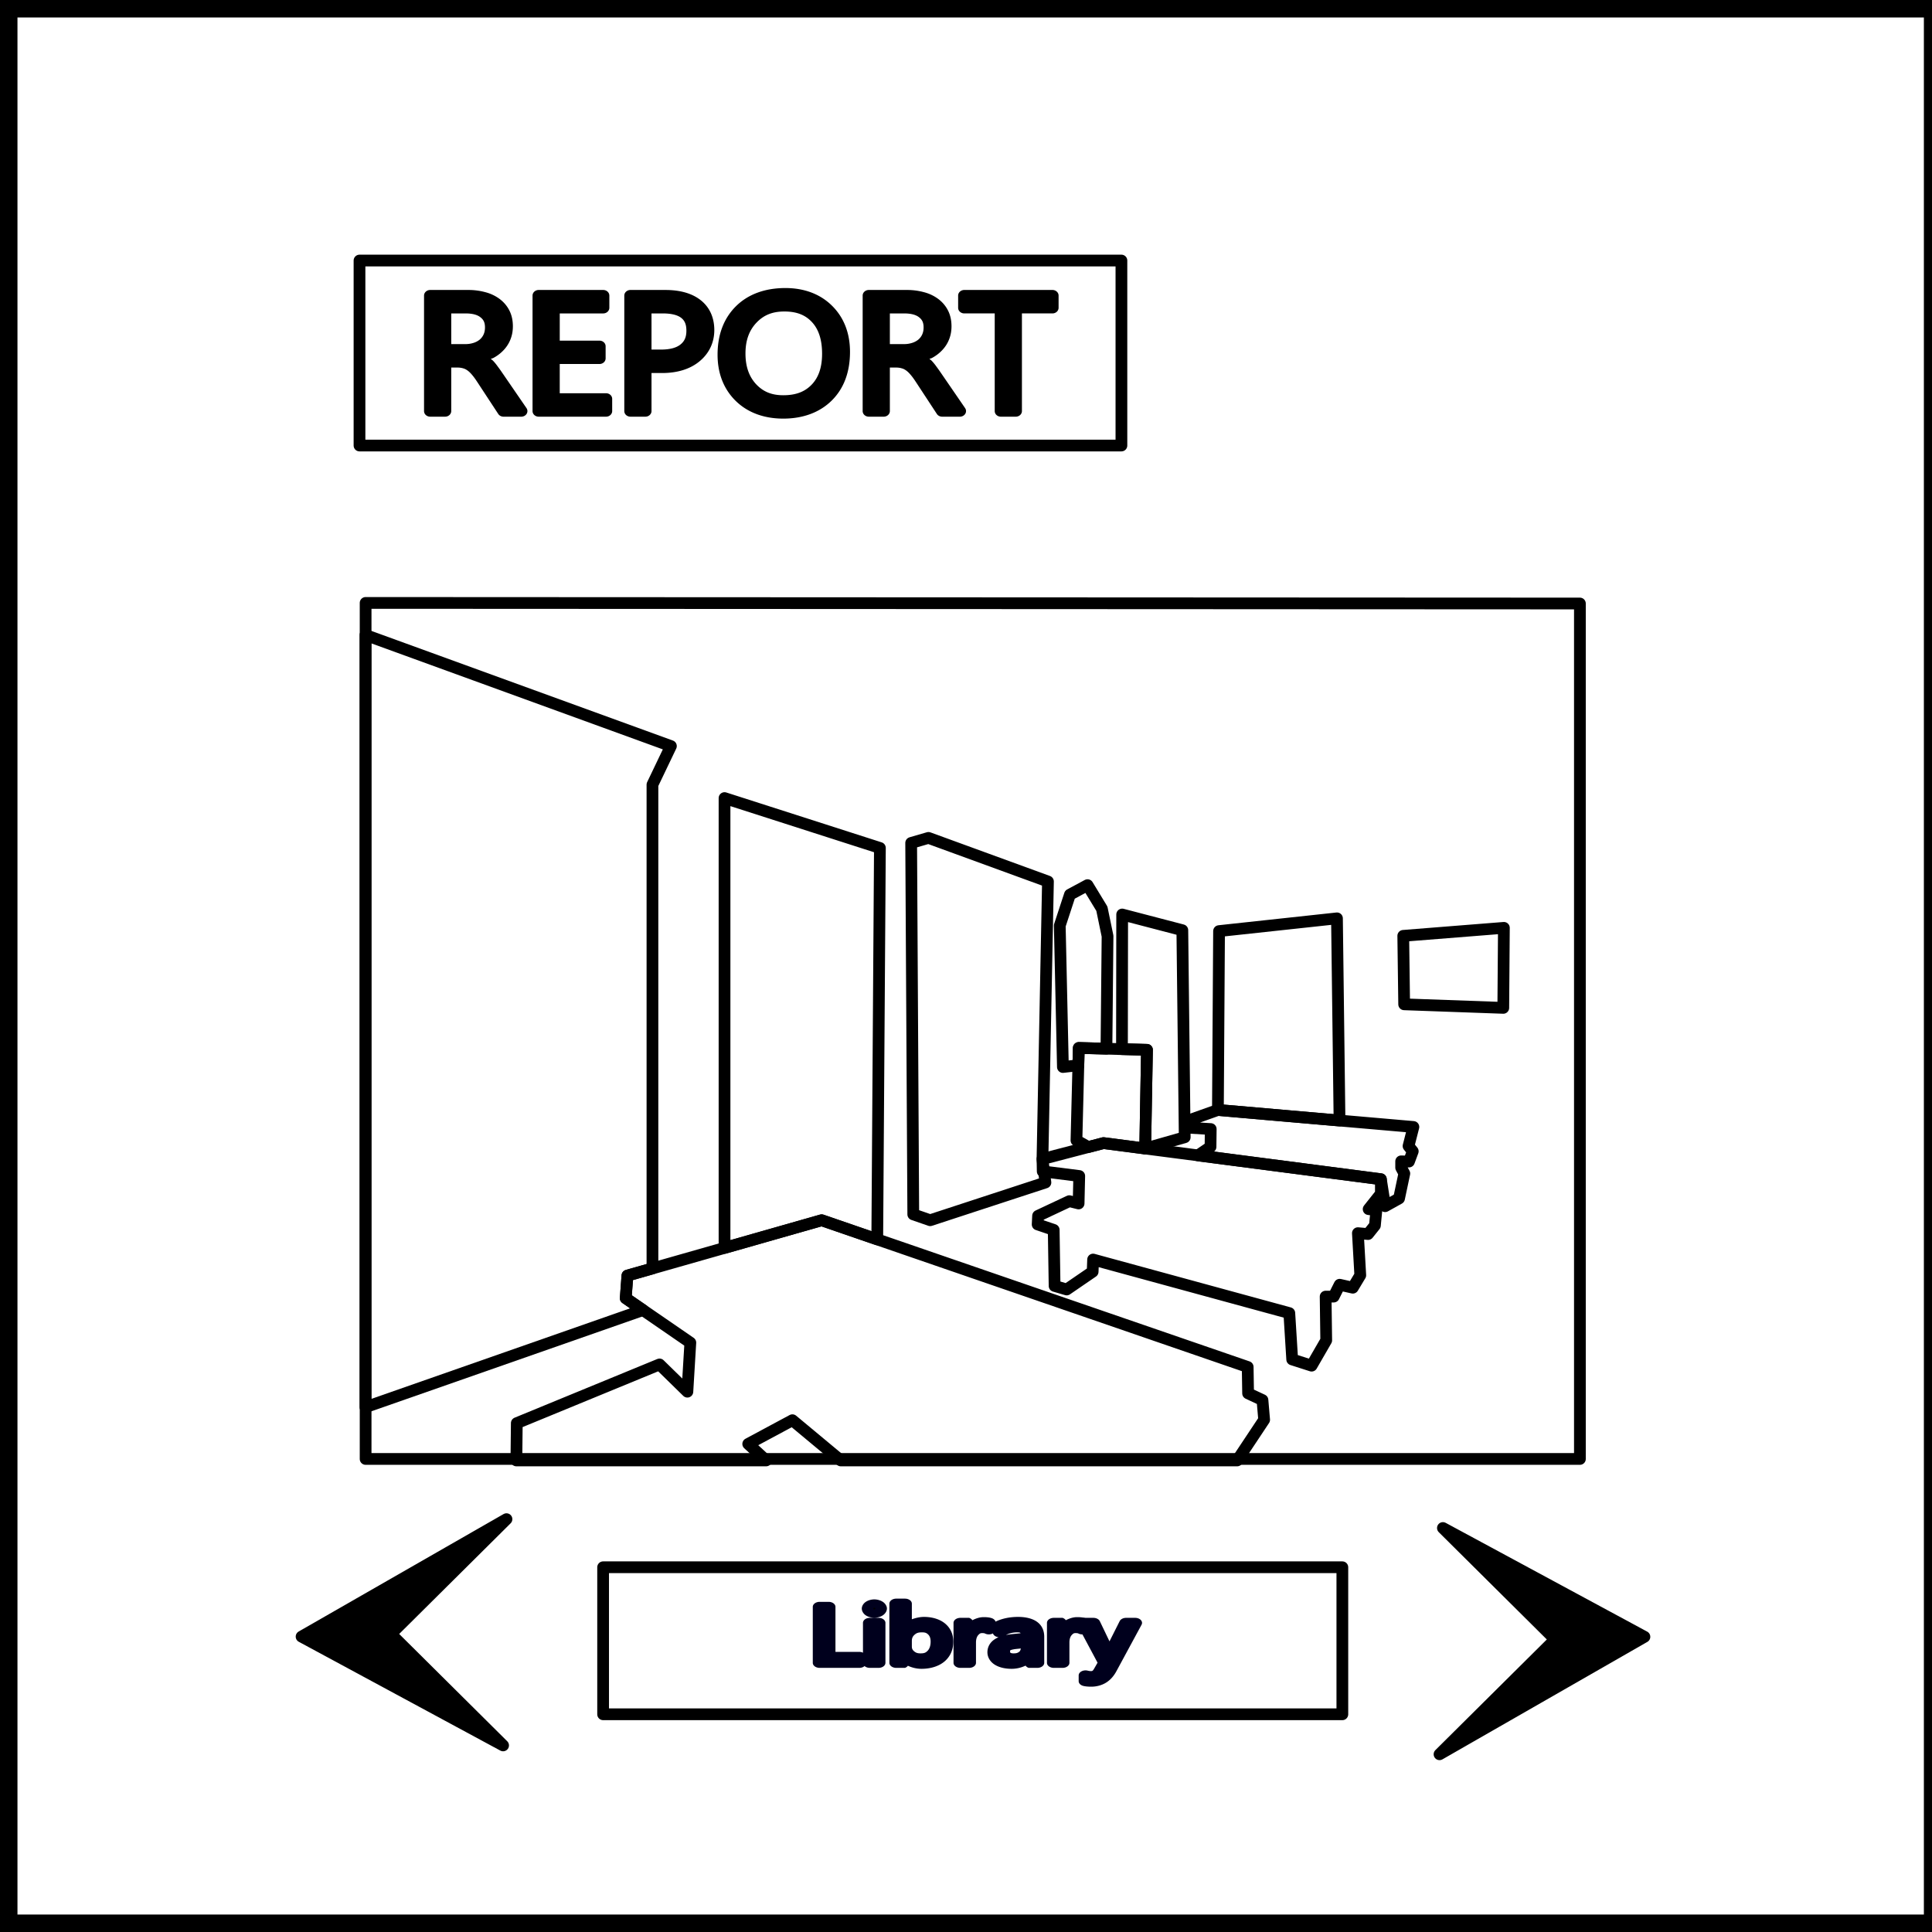 <?xml version="1.0" encoding="UTF-8" standalone="no"?>
<svg
   fill="none"
   xml:space="preserve"
   width="144"
   height="144"
   version="1.1"
   id="svg29"
   sodipodi:docname="Library.svg"
   inkscape:version="1.3.2 (091e20e, 2023-11-25, custom)"
   xmlns:inkscape="http://www.inkscape.org/namespaces/inkscape"
   xmlns:sodipodi="http://sodipodi.sourceforge.net/DTD/sodipodi-0.dtd"
   xmlns="http://www.w3.org/2000/svg"
   xmlns:svg="http://www.w3.org/2000/svg"><defs
     id="defs29" /><sodipodi:namedview
     id="namedview29"
     pagecolor="#ffffff"
     bordercolor="#000000"
     borderopacity="0.25"
     inkscape:showpageshadow="2"
     inkscape:pageopacity="0.0"
     inkscape:pagecheckerboard="0"
     inkscape:deskcolor="#d1d1d1"
     inkscape:zoom="5.9760343"
     inkscape:cx="56.308244"
     inkscape:cy="44.427456"
     inkscape:window-width="2560"
     inkscape:window-height="1494"
     inkscape:window-x="-11"
     inkscape:window-y="-11"
     inkscape:window-maximized="1"
     inkscape:current-layer="svg29" /><path
     stroke="#000000"
     stroke-width="1.302"
     d="M 0.651,0.651 H 144.046 V 143.349 H 0.651 Z"
     id="path1" /><path
     style="fill:none;stroke:#000000;stroke-width:0.875;stroke-linecap:round;stroke-linejoin:round;stroke-miterlimit:100;stroke-dashoffset:1"
     d="M 26.795,19.419 H 83.584 V 33.207 H 26.795 Z"
     id="path2" /><g
     aria-label="REPORT"
     style="font-size:30.372px;font-family:'Snap ITC';-inkscape-font-specification:'Snap ITC';text-align:center;text-anchor:middle;fill:#000000;stroke:#000000;stroke-width:2.064;stroke-linecap:round;stroke-linejoin:round;stroke-miterlimit:100;stroke-dashoffset:1"
     stroke="none"
     id="g9"
     transform="matrix(0.426,0,0,0.423,-1.511,-1.792)"><path
       style="color:#000000;-inkscape-font-specification:'Myanmar Text';stroke:none;stroke-linecap:butt;stroke-linejoin:miter;-inkscape-stroke:none"
       d="M 90.667,80.114 H 87.7 l -3.56,-5.961 q -0.489,-0.83 -0.948,-1.409 -0.46,-0.593 -0.95,-0.964 -0.474,-0.37 -1.038,-0.534 -0.548,-0.178 -1.245,-0.178 h -2.047 v 9.046 H 75.421 V 58.848 h 6.347 q 1.394,0 2.565,0.356 1.187,0.341 2.047,1.053 0.875,0.712 1.364,1.78 0.49,1.053 0.49,2.476 0,1.113 -0.341,2.047 -0.327,0.92 -0.95,1.646 -0.608,0.727 -1.482,1.246 -0.86,0.504 -1.943,0.786 v 0.06 q 0.534,0.236 0.92,0.548 0.4,0.296 0.756,0.712 0.356,0.415 0.697,0.949 0.356,0.519 0.786,1.216 z M 77.913,61.103 v 7.711 h 3.381 q 0.935,0 1.72,-0.282 0.801,-0.281 1.38,-0.8 0.578,-0.534 0.904,-1.29 0.327,-0.772 0.327,-1.72 0,-1.706 -1.113,-2.655 -1.097,-0.964 -3.188,-0.964 z"
       transform="scale(1.045,0.957)"
       id="path3" /><path
       style="color:#000000;-inkscape-font-specification:'Myanmar Text';stroke:none;stroke-linecap:butt;stroke-linejoin:miter;-inkscape-stroke:none"
       d="m 75.422,57.816 a 1.032,1.032 0 0 0 -1.031,1.032 v 21.267 a 1.032,1.032 0 0 0 1.03,1.031 h 2.493 a 1.032,1.032 0 0 0 1.031,-1.03 V 72.1 h 1.014 c 0.377,0 0.684,0.05 0.928,0.129 a 1.032,1.032 0 0 0 0.031,0.01 c 0.25,0.072 0.471,0.184 0.69,0.355 a 1.032,1.032 0 0 0 0.013,0.008 c 0.24,0.18 0.494,0.437 0.756,0.775 a 1.032,1.032 0 0 0 0.008,0.01 c 0.268,0.337 0.56,0.767 0.867,1.289 a 1.032,1.032 0 0 0 0.004,0.006 l 3.558,5.96 a 1.032,1.032 0 0 0 0.887,0.505 h 2.965 a 1.032,1.032 0 0 0 0.877,-1.579 l -3.986,-6.386 -0.004,-0.006 c -0.29,-0.47 -0.56,-0.885 -0.807,-1.246 -0.245,-0.382 -0.5,-0.73 -0.767,-1.043 -0.124,-0.144 -0.272,-0.25 -0.405,-0.38 0.128,-0.065 0.285,-0.093 0.408,-0.165 a 1.032,1.032 0 0 0 0.006,-0.002 6.76,6.76 0 0 0 1.74,-1.463 l 0.003,-0.002 a 6.208,6.208 0 0 0 1.134,-1.97 c 0.27,-0.745 0.4,-1.548 0.4,-2.391 0,-1.065 -0.182,-2.045 -0.581,-2.907 l -0.002,-0.002 a 5.949,5.949 0 0 0 -1.649,-2.144 6.643,6.643 0 0 0 -2.41,-1.246 9.827,9.827 0 0 0 -2.853,-0.399 z m 1.031,2.065 h 5.317 c 0.841,0 1.593,0.106 2.265,0.31 a 1.032,1.032 0 0 0 0.014,0.004 c 0.671,0.193 1.217,0.48 1.674,0.858 a 1.032,1.032 0 0 0 0.007,0.006 c 0.46,0.374 0.811,0.829 1.077,1.408 a 1.032,1.032 0 0 0 0.004,0.006 c 0.25,0.54 0.392,1.21 0.392,2.04 0,0.637 -0.097,1.195 -0.28,1.694 a 1.032,1.032 0 0 0 -0.001,0.008 4.105,4.105 0 0 1 -0.762,1.32 1.032,1.032 0 0 0 -0.008,0.008 c -0.257,0.308 -0.601,0.56 -0.959,0.805 0.434,-0.432 0.806,-0.926 1.053,-1.498 a 1.032,1.032 0 0 0 0.002,-0.006 5.425,5.425 0 0 0 0.408,-2.123 c 0,-1.359 -0.5,-2.603 -1.47,-3.434 C 84.21,60.434 82.873,60.07 81.324,60.07 h -3.41 a 1.032,1.032 0 0 0 -1.033,1.034 v 7.71 a 1.032,1.032 0 0 0 1.033,1.032 h 3.38 c 0.603,0 1.166,-0.125 1.716,-0.283 a 1.032,1.032 0 0 0 -0.524,0.675 v 0.059 a 1.032,1.032 0 0 0 0.522,0.803 c -0.047,-0.039 -0.085,-0.099 -0.133,-0.135 a 4.109,4.109 0 0 0 -1.37,-0.701 c -0.482,-0.155 -1,-0.227 -1.546,-0.227 h -2.045 a 1.032,1.032 0 0 0 -1.033,1.031 v 8.014 h -0.428 z m 2.492,2.254 h 2.38 c 1.235,0 2.02,0.279 2.507,0.707 a 1.032,1.032 0 0 0 0.01,0.01 c 0.51,0.434 0.752,0.956 0.752,1.869 0,0.514 -0.088,0.944 -0.246,1.318 a 2.692,2.692 0 0 1 -0.65,0.928 3,3 0 0 1 -1.026,0.592 1.032,1.032 0 0 0 -0.006,0.002 4.016,4.016 0 0 1 -1.371,0.222 h -2.35 z m 6.108,7.883 0.033,0.025 c -0.005,-0.004 -0.013,-0.006 -0.018,-0.01 z m -1.838,1.29 c 0.222,0.11 0.428,0.222 0.574,0.34 a 1.032,1.032 0 0 0 0.035,0.028 c 0.2,0.147 0.396,0.329 0.588,0.553 0.201,0.234 0.404,0.513 0.61,0.833 a 1.032,1.032 0 0 0 0.019,0.028 c 0.225,0.328 0.478,0.72 0.758,1.174 a 1.032,1.032 0 0 0 0.004,0.006 l 3.004,4.812 h -0.52 l -3.256,-5.453 -0.004,-0.006 a 13.356,13.356 0 0 0 -1.02,-1.512 l -0.003,-0.004 c -0.243,-0.313 -0.518,-0.55 -0.79,-0.798 z m 21.644,8.806 H 93.589 V 58.848 h 10.795 v 2.255 H 96.08 v 7.073 h 7.682 v 2.24 H 96.08 v 7.444 h 8.779 z"
       transform="scale(1.045,0.957)"
       id="path4" /><path
       style="color:#000000;-inkscape-font-specification:'Myanmar Text';stroke:none;stroke-linecap:butt;stroke-linejoin:miter;-inkscape-stroke:none"
       d="m 93.588,57.816 a 1.032,1.032 0 0 0 -1.031,1.032 v 21.267 a 1.032,1.032 0 0 0 1.03,1.031 h 11.272 a 1.032,1.032 0 0 0 1.032,-1.03 v -2.257 a 1.032,1.032 0 0 0 -1.032,-1.03 h -7.748 v -5.382 h 6.65 a 1.032,1.032 0 0 0 1.032,-1.031 v -2.24 a 1.032,1.032 0 0 0 -1.031,-1.031 h -6.65 v -5.01 h 7.273 a 1.032,1.032 0 0 0 1.031,-1.031 v -2.256 a 1.032,1.032 0 0 0 -1.031,-1.032 z m 1.031,2.065 h 8.735 v 0.19 H 96.08 a 1.032,1.032 0 0 0 -1.031,1.033 v 7.072 a 1.032,1.032 0 0 0 1.031,1.033 h 6.65 v 0.176 h -6.65 a 1.032,1.032 0 0 0 -1.031,1.031 v 7.443 a 1.032,1.032 0 0 0 1.031,1.034 h 7.746 v 0.189 H 94.62 Z m 16.824,12.196 v 8.037 h -2.491 V 58.848 h 5.843 q 3.41,0 5.28,1.661 1.883,1.661 1.883,4.687 0,3.025 -2.091,4.953 -2.076,1.928 -5.62,1.928 z m 0,-10.974 v 8.72 h 2.61 q 2.58,0 3.93,-1.172 1.365,-1.186 1.365,-3.337 0,-4.211 -4.983,-4.211 z"
       transform="scale(1.045,0.957)"
       id="path5" /><path
       style="color:#000000;-inkscape-font-specification:'Myanmar Text';stroke:none;stroke-linecap:butt;stroke-linejoin:miter;-inkscape-stroke:none"
       d="m 108.951,57.816 a 1.032,1.032 0 0 0 -1.031,1.032 v 21.267 a 1.032,1.032 0 0 0 1.031,1.031 h 2.492 a 1.032,1.032 0 0 0 1.032,-1.03 v -7.007 h 1.771 c 2.55,0 4.724,-0.72 6.322,-2.205 1.59,-1.467 2.422,-3.456 2.422,-5.709 0,-2.23 -0.745,-4.146 -2.234,-5.459 -1.479,-1.312 -3.521,-1.92 -5.961,-1.92 z m 1.033,2.065 h 4.81 c 2.107,0 3.582,0.5 4.595,1.4 a 1.032,1.032 0 0 0 0.004,0.002 c 1.022,0.902 1.533,2.11 1.533,3.912 0,1.78 -0.562,3.093 -1.758,4.196 a 1.032,1.032 0 0 0 -0.004,0.002 c -1.17,1.086 -2.742,1.652 -4.918,1.652 h -2.803 a 1.032,1.032 0 0 0 -1.03,1.031 v 7.006 h -0.429 z m 1.46,0.19 a 1.032,1.032 0 0 0 -1.032,1.033 v 8.718 a 1.032,1.032 0 0 0 1.031,1.032 h 2.61 c 1.876,0 3.462,-0.43 4.607,-1.424 1.143,-0.994 1.719,-2.464 1.719,-4.116 0,-1.607 -0.522,-3.026 -1.611,-3.947 -1.09,-0.92 -2.596,-1.297 -4.403,-1.297 z m 1.03,2.064 h 1.891 c 1.516,0 2.5,0.325 3.07,0.808 0.572,0.483 0.881,1.171 0.881,2.371 0,1.215 -0.334,1.969 -1.01,2.557 -0.653,0.568 -1.69,0.92 -3.253,0.92 h -1.578 z m 22.059,18.335 q -4.523,0 -7.251,-2.98 -2.714,-2.981 -2.714,-7.756 0,-5.132 2.773,-8.187 2.773,-3.054 7.548,-3.054 4.405,0 7.089,2.966 2.699,2.965 2.699,7.756 0,5.205 -2.758,8.23 -2.759,3.025 -7.386,3.025 z m 0.178,-19.723 q -3.351,0 -5.442,2.417 -2.091,2.417 -2.091,6.347 0,3.93 2.032,6.332 2.046,2.388 5.323,2.388 3.5,0 5.517,-2.284 2.017,-2.284 2.017,-6.391 0,-4.212 -1.958,-6.51 -1.957,-2.3 -5.398,-2.3 z"
       transform="scale(1.045,0.957)"
       id="path6" /><path
       style="color:#000000;-inkscape-font-specification:'Myanmar Text';stroke:none;stroke-linecap:butt;stroke-linejoin:miter;-inkscape-stroke:none"
       d="m 134.889,57.46 c -3.404,0 -6.266,1.139 -8.313,3.394 -2.042,2.249 -3.04,5.274 -3.04,8.88 0,3.38 0.99,6.26 2.984,8.45 a 1.032,1.032 0 0 0 0.002,0.002 c 2.01,2.196 4.77,3.316 8.011,3.316 3.31,0 6.116,-1.132 8.149,-3.361 2.037,-2.235 3.027,-5.274 3.027,-8.926 0,-3.386 -0.983,-6.268 -2.967,-8.45 l -0.002,-10e-4 c -1.977,-2.184 -4.684,-3.303 -7.851,-3.303 z m 0,2.063 c 2.704,0 4.723,0.858 6.324,2.627 a 1.032,1.032 0 0 0 0.002,0.002 c 1.613,1.773 2.43,4.063 2.43,7.063 0,3.288 -0.848,5.736 -2.489,7.535 -1.645,1.805 -3.763,2.69 -6.623,2.69 -2.787,0 -4.86,-0.869 -6.488,-2.645 l -0.002,-0.002 c -1.623,-1.784 -2.443,-4.072 -2.443,-7.059 0,-3.234 0.85,-5.67 2.505,-7.494 1.651,-1.818 3.82,-2.717 6.784,-2.717 z m -0.178,0.192 c -2.482,0 -4.65,0.955 -6.223,2.773 -1.575,1.821 -2.342,4.22 -2.342,7.024 0,2.797 0.742,5.184 2.276,6.998 a 1.032,1.032 0 0 0 0.004,0.006 c 1.541,1.798 3.672,2.748 6.107,2.748 2.558,0 4.75,-0.889 6.291,-2.633 1.548,-1.753 2.276,-4.169 2.276,-7.076 0,-2.968 -0.699,-5.409 -2.205,-7.178 -1.499,-1.76 -3.66,-2.662 -6.184,-2.662 z m 0,2.064 c 2.064,0 3.502,0.63 4.613,1.936 1.104,1.295 1.711,3.192 1.711,5.84 0,2.57 -0.616,4.416 -1.758,5.709 -1.148,1.3 -2.635,1.935 -4.744,1.935 -1.931,0 -3.349,-0.64 -4.535,-2.021 l -0.002,-0.002 c -1.174,-1.39 -1.787,-3.223 -1.787,-5.664 0,-2.437 0.627,-4.27 1.84,-5.672 1.215,-1.405 2.676,-2.06 4.662,-2.06 z m 29.393,18.335 h -2.966 l -3.559,-5.961 q -0.49,-0.83 -0.95,-1.409 -0.459,-0.593 -0.948,-0.964 -0.475,-0.37 -1.038,-0.534 -0.549,-0.178 -1.246,-0.178 h -2.047 v 9.046 h -2.49 V 58.848 h 6.346 q 1.394,0 2.566,0.356 1.186,0.341 2.046,1.053 0.875,0.712 1.365,1.78 0.49,1.053 0.49,2.476 0,1.113 -0.342,2.047 -0.326,0.92 -0.95,1.646 -0.607,0.727 -1.482,1.246 -0.86,0.504 -1.943,0.786 v 0.06 q 0.534,0.236 0.92,0.548 0.4,0.296 0.756,0.712 0.356,0.415 0.697,0.949 0.356,0.519 0.786,1.216 z M 151.35,61.103 v 7.711 h 3.382 q 0.934,0 1.72,-0.282 0.8,-0.281 1.38,-0.8 0.577,-0.534 0.904,-1.29 0.326,-0.772 0.326,-1.72 0,-1.706 -1.112,-2.655 -1.098,-0.964 -3.189,-0.964 z"
       transform="scale(1.045,0.957)"
       id="path7" /><path
       style="color:#000000;-inkscape-font-specification:'Myanmar Text';stroke:none;stroke-linecap:butt;stroke-linejoin:miter;-inkscape-stroke:none"
       d="m 148.86,57.816 a 1.032,1.032 0 0 0 -1.032,1.032 v 21.267 a 1.032,1.032 0 0 0 1.031,1.031 h 2.49 a 1.032,1.032 0 0 0 1.034,-1.03 V 72.1 h 1.013 c 0.377,0 0.684,0.05 0.928,0.129 a 1.032,1.032 0 0 0 0.031,0.01 c 0.25,0.072 0.472,0.184 0.69,0.355 a 1.032,1.032 0 0 0 0.014,0.008 c 0.239,0.18 0.494,0.437 0.755,0.775 a 1.032,1.032 0 0 0 0.008,0.01 c 0.268,0.337 0.56,0.767 0.868,1.289 a 1.032,1.032 0 0 0 0.004,0.006 l 3.558,5.96 a 1.032,1.032 0 0 0 0.887,0.505 h 2.965 a 1.032,1.032 0 0 0 0.875,-1.579 l -3.989,-6.392 0.002,0.006 c -0.292,-0.474 -0.56,-0.89 -0.808,-1.252 a 9.43,9.43 0 0 0 -0.768,-1.043 c -0.123,-0.144 -0.27,-0.25 -0.404,-0.38 0.128,-0.065 0.285,-0.093 0.408,-0.165 a 1.032,1.032 0 0 0 0.006,-0.002 6.76,6.76 0 0 0 1.74,-1.463 l 0.002,-0.002 a 6.208,6.208 0 0 0 1.135,-1.97 c 0.27,-0.745 0.4,-1.548 0.4,-2.391 0,-1.065 -0.182,-2.045 -0.581,-2.907 l -0.002,-0.002 a 5.949,5.949 0 0 0 -1.649,-2.144 6.643,6.643 0 0 0 -2.41,-1.246 9.827,9.827 0 0 0 -2.854,-0.399 z m 1.03,2.065 h 5.317 c 0.842,0 1.594,0.106 2.266,0.31 a 1.032,1.032 0 0 0 0.013,0.004 c 0.672,0.193 1.218,0.48 1.674,0.858 a 1.032,1.032 0 0 0 0.008,0.006 c 0.46,0.374 0.811,0.829 1.076,1.408 a 1.032,1.032 0 0 0 0.002,0.006 c 0.252,0.54 0.395,1.21 0.395,2.04 0,0.637 -0.097,1.195 -0.28,1.694 a 1.032,1.032 0 0 0 -10e-4,0.008 4.105,4.105 0 0 1 -0.762,1.32 1.032,1.032 0 0 0 -0.008,0.01 c -0.257,0.308 -0.602,0.557 -0.96,0.803 0.435,-0.432 0.807,-0.926 1.054,-1.498 a 1.032,1.032 0 0 0 0.002,-0.006 5.425,5.425 0 0 0 0.408,-2.123 c 0,-1.359 -0.5,-2.603 -1.47,-3.434 -0.976,-0.853 -2.313,-1.217 -3.862,-1.217 h -3.412 a 1.032,1.032 0 0 0 -1.032,1.034 v 7.71 a 1.032,1.032 0 0 0 1.032,1.032 h 3.383 c 0.601,0 1.164,-0.126 1.712,-0.283 a 1.032,1.032 0 0 0 -0.521,0.675 v 0.059 a 1.032,1.032 0 0 0 0.521,0.803 c -0.047,-0.039 -0.084,-0.098 -0.132,-0.135 a 4.109,4.109 0 0 0 -1.37,-0.701 c -0.483,-0.155 -1,-0.227 -1.546,-0.227 h -2.047 a 1.032,1.032 0 0 0 -1.032,1.031 v 8.014 h -0.427 z m 2.493,2.254 h 2.379 c 1.235,0 2.02,0.279 2.508,0.707 a 1.032,1.032 0 0 0 0.01,0.01 c 0.509,0.434 0.75,0.956 0.75,1.869 0,0.514 -0.086,0.944 -0.245,1.318 a 2.692,2.692 0 0 1 -0.65,0.928 3,3 0 0 1 -1.025,0.592 1.032,1.032 0 0 0 -0.006,0.002 4.016,4.016 0 0 1 -1.371,0.222 h -2.35 z m 6.107,7.883 0.033,0.025 -0.017,-0.01 c -0.006,-0.004 -0.01,-0.011 -0.016,-0.015 z m -1.838,1.29 c 0.223,0.11 0.428,0.222 0.575,0.34 a 1.032,1.032 0 0 0 0.035,0.028 c 0.2,0.147 0.394,0.329 0.586,0.553 0.2,0.234 0.406,0.513 0.611,0.833 a 1.032,1.032 0 0 0 0.02,0.028 c 0.225,0.328 0.477,0.72 0.757,1.174 a 1.032,1.032 0 0 0 0.004,0.006 l 3.004,4.812 h -0.52 l -3.255,-5.453 -0.004,-0.006 a 13.352,13.352 0 0 0 -1.02,-1.512 l -0.004,-0.004 c -0.243,-0.313 -0.517,-0.55 -0.789,-0.798 z m 22.949,-10.205 h -6.14 v 19.011 h -2.49 V 61.103 h -6.125 V 58.848 H 179.6 Z"
       transform="scale(1.045,0.957)"
       id="path8" /><path
       style="color:#000000;-inkscape-font-specification:'Myanmar Text';stroke:none;stroke-linecap:butt;stroke-linejoin:miter;-inkscape-stroke:none"
       d="m 164.846,57.816 a 1.032,1.032 0 0 0 -1.032,1.032 v 2.256 a 1.032,1.032 0 0 0 1.032,1.03 h 5.093 v 17.981 a 1.032,1.032 0 0 0 1.032,1.031 h 2.49 a 1.032,1.032 0 0 0 1.033,-1.03 V 62.134 h 5.108 a 1.032,1.032 0 0 0 1.03,-1.031 v -2.256 a 1.032,1.032 0 0 0 -1.03,-1.032 z m 1.03,2.065 h 12.694 v 0.19 h -5.11 a 1.032,1.032 0 0 0 -1.03,1.033 v 17.978 h -0.428 V 61.104 a 1.032,1.032 0 0 0 -1.031,-1.034 h -5.094 z"
       transform="scale(1.045,0.957)"
       id="path9" /></g><g
     aria-label="Library"
     style="font-size:16.399px;font-family:'Snap ITC';-inkscape-font-specification:'Snap ITC';text-align:center;text-anchor:middle;fill:#000000;stroke:#000000;stroke-width:2.064;stroke-linecap:round;stroke-linejoin:round;stroke-miterlimit:100;stroke-dashoffset:1"
     stroke="none"
     id="g23"
     transform="matrix(0.426,0,0,0.423,-1.511,-1.792)"><path
       style="color:#000000;-inkscape-font-specification:'Myanmar Text';stroke:none;stroke-linecap:butt;stroke-linejoin:miter;-inkscape-stroke:none"
       d="m 132.208,346.026 h -5.958 v -11.483 h 1.346 v 10.265 h 4.612 z"
       transform="scale(1.164,0.859)"
       id="path10" /><path
       style="color:#000000;-inkscape-font-specification:'Myanmar Text';fill:#00001d;stroke:none;stroke-linecap:butt;stroke-linejoin:miter;-inkscape-stroke:none"
       d="m 126.25,333.512 a 1.032,1.032 0 0 0 -1.031,1.031 v 11.482 a 1.032,1.032 0 0 0 1.031,1.032 h 5.957 a 1.032,1.032 0 0 0 1.033,-1.032 v -1.216 a 1.032,1.032 0 0 0 -1.033,-1.032 h -3.58 v -9.234 a 1.032,1.032 0 0 0 -1.031,-1.031 z"
       transform="scale(1.164,0.859)"
       id="path11" /><path
       style="color:#000000;-inkscape-font-specification:'Myanmar Text';stroke:none;stroke-linecap:butt;stroke-linejoin:miter;-inkscape-stroke:none"
       d="m 134.466,335.744 q -0.352,0 -0.6,-0.24 -0.249,-0.24 -0.249,-0.609 0,-0.368 0.248,-0.608 0.249,-0.248 0.6,-0.248 0.361,0 0.61,0.248 0.256,0.24 0.256,0.608 0,0.353 -0.257,0.601 -0.248,0.248 -0.608,0.248 z m 0.64,10.282 h -1.313 v -8.2 h 1.313 z"
       transform="scale(1.164,0.859)"
       id="path12" /><path
       style="color:#000000;-inkscape-font-specification:'Myanmar Text';fill:#00001d;stroke:none;stroke-linecap:butt;stroke-linejoin:miter;-inkscape-stroke:none"
       d="m 134.467,333.008 a 1.96,1.96 0 0 0 -1.322,0.545 1.951,1.951 0 0 0 -0.56,1.342 c 0,0.477 0.209,1.008 0.563,1.351 0.341,0.33 0.85,0.53 1.319,0.53 0.473,0 0.986,-0.208 1.328,-0.546 a 1.95,1.95 0 0 0 0.568,-1.335 c 0,-0.48 -0.222,-1.006 -0.578,-1.346 a 1.964,1.964 0 0 0 -1.318,-0.541 z m 0,1.705 c 0,0 0.105,0.04 0.115,0.049 0.024,0.023 0.066,0.146 0.066,0.133 0,-0.013 -0.036,0.09 -0.06,0.125 a 0.998,0.998 0 0 1 -0.121,0.05 c 0.003,0 -0.076,-0.03 -0.106,-0.047 -0.023,-0.036 -0.062,-0.134 -0.062,-0.129 0,-0.014 0.048,-0.12 0.056,-0.132 0.024,-0.015 0.115,-0.05 0.112,-0.05 z m -0.674,2.082 a 1.032,1.032 0 0 0 -1.031,1.031 v 8.2 a 1.032,1.032 0 0 0 1.031,1.03 h 1.314 a 1.032,1.032 0 0 0 1.032,-1.03 v -8.2 a 1.032,1.032 0 0 0 -1.032,-1.031 z"
       transform="scale(1.164,0.859)"
       id="path13" /><path
       style="color:#000000;-inkscape-font-specification:'Myanmar Text';stroke:none;stroke-linecap:butt;stroke-linejoin:miter;-inkscape-stroke:none"
       d="m 139.11,344.84 h -0.032 v 1.186 h -1.313 v -12.14 h 1.313 v 5.381 h 0.032 q 0.969,-1.633 2.835,-1.633 1.577,0 2.466,1.105 0.897,1.097 0.897,2.947 0,2.058 -1.001,3.299 -1.001,1.233 -2.739,1.233 -1.625,0 -2.458,-1.377 z m -0.032,-3.306 v 1.145 q 0,1.016 0.657,1.73 0.664,0.704 1.681,0.704 1.193,0 1.866,-0.913 0.68,-0.913 0.68,-2.538 0,-1.37 -0.632,-2.146 -0.633,-0.777 -1.714,-0.777 -1.145,0 -1.841,0.8 -0.697,0.793 -0.697,1.995 z"
       transform="scale(1.164,0.859)"
       id="path14" /><path
       style="color:#000000;-inkscape-font-specification:'Myanmar Text';fill:#00001d;stroke:none;stroke-linecap:butt;stroke-linejoin:miter;-inkscape-stroke:none"
       d="m 137.766,332.855 a 1.032,1.032 0 0 0 -1.034,1.032 v 12.138 a 1.032,1.032 0 0 0 1.034,1.032 h 1.312 a 1.032,1.032 0 0 0 0.436,-0.436 c 0.611,0.383 1.302,0.629 2.054,0.629 1.403,0 2.688,-0.566 3.54,-1.615 a 1.032,1.032 0 0 0 0.001,-0.002 c 0.843,-1.045 1.23,-2.408 1.23,-3.947 0,-1.4 -0.351,-2.647 -1.128,-3.598 -0.78,-0.966 -1.975,-1.486 -3.266,-1.486 -0.661,0 -1.267,0.213 -1.836,0.486 v -3.201 a 1.032,1.032 0 0 0 -1.03,-1.032 z m 3.851,6.916 c 0.474,0 0.672,0.102 0.912,0.397 0.235,0.288 0.403,0.74 0.403,1.494 0,0.94 -0.199,1.549 -0.477,1.922 a 1.032,1.032 0 0 0 -0.004,0.004 c -0.275,0.374 -0.503,0.492 -1.035,0.492 -0.436,0 -0.664,-0.104 -0.924,-0.377 -0.269,-0.293 -0.383,-0.572 -0.383,-1.025 v -1.145 c 0,-0.6 0.146,-0.978 0.44,-1.312 a 1.032,1.032 0 0 0 0.004,-0.004 c 0.28,-0.323 0.541,-0.446 1.064,-0.446 z"
       transform="scale(1.164,0.859)"
       id="path15" /><path
       style="color:#000000;-inkscape-font-specification:'Myanmar Text';stroke:none;stroke-linecap:butt;stroke-linejoin:miter;-inkscape-stroke:none"
       d="m 151.682,339.155 q -0.345,-0.264 -0.993,-0.264 -0.841,0 -1.41,0.793 -0.56,0.793 -0.56,2.162 v 4.18 h -1.313 v -8.2 h 1.313 v 1.69 h 0.032 q 0.28,-0.865 0.857,-1.346 0.576,-0.488 1.289,-0.488 0.512,0 0.784,0.112 z"
       transform="scale(1.164,0.859)"
       id="path16" /><path
       style="color:#000000;-inkscape-font-specification:'Myanmar Text';fill:#00001d;stroke:none;stroke-linecap:butt;stroke-linejoin:miter;-inkscape-stroke:none"
       d="m 150.896,336.65 c -0.614,0 -1.184,0.28 -1.689,0.633 a 1.032,1.032 0 0 0 -0.488,-0.488 h -1.313 a 1.032,1.032 0 0 0 -1.033,1.031 v 8.2 a 1.032,1.032 0 0 0 1.033,1.03 h 1.313 a 1.032,1.032 0 0 0 1.031,-1.03 v -4.18 c 0,-0.77 0.16,-1.263 0.371,-1.563 0.235,-0.327 0.334,-0.36 0.568,-0.36 0.293,0 0.382,0.066 0.364,0.052 a 1.032,1.032 0 0 0 1.66,-0.819 v -1.361 a 1.032,1.032 0 0 0 -0.639,-0.955 c -0.392,-0.162 -0.76,-0.19 -1.178,-0.19 z"
       transform="scale(1.164,0.859)"
       id="path17" /><path
       style="color:#000000;-inkscape-font-specification:'Myanmar Text';stroke:none;stroke-linecap:butt;stroke-linejoin:miter;-inkscape-stroke:none"
       d="m 158.976,346.026 h -1.313 v -1.282 h -0.032 q -0.857,1.474 -2.522,1.474 -1.225,0 -1.922,-0.649 -0.689,-0.648 -0.689,-1.721 0,-2.298 2.707,-2.675 l 2.458,-0.344 q 0,-2.09 -1.69,-2.09 -1.48,0 -2.674,1.009 v -1.345 q 1.21,-0.769 2.787,-0.769 2.89,0 2.89,3.059 z m -1.313,-4.148 -1.978,0.272 q -0.913,0.128 -1.377,0.457 -0.465,0.32 -0.465,1.145 0,0.6 0.425,0.984 0.432,0.377 1.145,0.377 0.977,0 1.61,-0.68 0.64,-0.69 0.64,-1.738 z"
       transform="scale(1.164,0.859)"
       id="path18" /><path
       style="color:#000000;-inkscape-font-specification:'Myanmar Text';fill:#00001d;stroke:none;stroke-linecap:butt;stroke-linejoin:miter;-inkscape-stroke:none"
       d="m 156.086,336.602 c -1.22,0 -2.362,0.308 -3.34,0.93 a 1.032,1.032 0 0 0 -0.478,0.87 v 1.346 a 1.032,1.032 0 0 0 1.697,0.787 c 0.634,-0.537 1.254,-0.764 2.008,-0.764 0.35,0 0.394,0.052 0.464,0.14 0.004,0.003 0.006,0.04 0.01,0.046 l -1.384,0.193 c -1.044,0.146 -1.952,0.493 -2.614,1.147 -0.66,0.653 -0.982,1.582 -0.982,2.55 0,0.937 0.346,1.846 1.012,2.473 a 1.032,1.032 0 0 0 0.006,0.004 c 0.685,0.638 1.626,0.926 2.625,0.926 0.767,0 1.471,-0.255 2.092,-0.654 a 1.032,1.032 0 0 0 0.46,0.46 h 1.315 a 1.032,1.032 0 0 0 1.031,-1.03 v -5.333 c 0,-1.182 -0.286,-2.244 -1.004,-3.003 -0.717,-0.76 -1.772,-1.088 -2.918,-1.088 z m -2.363,5.156 -0.002,0.004 c -0.002,0.002 -0.006,0 -0.008,0.002 z m 2.773,1.322 c -0.055,0.226 -0.072,0.48 -0.228,0.649 a 1.032,1.032 0 0 0 -0.002,0.002 c -0.242,0.26 -0.442,0.35 -0.854,0.35 -0.286,0 -0.38,-0.054 -0.455,-0.118 -0.076,-0.068 -0.082,-0.06 -0.082,-0.211 0,-0.356 0.05,-0.318 0.02,-0.297 a 1.032,1.032 0 0 0 0.01,-0.006 c 0.1,-0.071 0.41,-0.205 0.921,-0.277 z"
       transform="scale(1.164,0.859)"
       id="path19" /><path
       style="color:#000000;-inkscape-font-specification:'Myanmar Text';stroke:none;stroke-linecap:butt;stroke-linejoin:miter;-inkscape-stroke:none"
       d="m 165.726,339.155 q -0.344,-0.264 -0.993,-0.264 -0.84,0 -1.409,0.793 -0.56,0.793 -0.56,2.162 v 4.18 h -1.314 v -8.2 h 1.314 v 1.69 h 0.032 q 0.28,-0.865 0.856,-1.346 0.577,-0.488 1.29,-0.488 0.512,0 0.784,0.112 z"
       transform="scale(1.164,0.859)"
       id="path20" /><path
       style="color:#000000;-inkscape-font-specification:'Myanmar Text';fill:#00001d;stroke:none;stroke-linecap:butt;stroke-linejoin:miter;-inkscape-stroke:none"
       d="m 164.941,336.65 c -0.614,0 -1.184,0.28 -1.69,0.633 a 1.032,1.032 0 0 0 -0.487,-0.488 h -1.313 a 1.032,1.032 0 0 0 -1.033,1.031 v 8.2 a 1.032,1.032 0 0 0 1.033,1.03 h 1.313 a 1.032,1.032 0 0 0 1.03,-1.03 v -4.18 c 0,-0.77 0.16,-1.263 0.372,-1.563 0.235,-0.327 0.332,-0.36 0.566,-0.36 0.293,0 0.384,0.066 0.366,0.052 a 1.032,1.032 0 0 0 1.66,-0.819 v -1.361 a 1.032,1.032 0 0 0 -0.639,-0.955 c -0.392,-0.162 -0.76,-0.19 -1.178,-0.19 z"
       transform="scale(1.164,0.859)"
       id="path21" /><path
       style="color:#000000;-inkscape-font-specification:'Myanmar Text';stroke:none;stroke-linecap:butt;stroke-linejoin:miter;-inkscape-stroke:none"
       d="m 173.678,337.826 -3.772,9.513 q -1.009,2.546 -2.835,2.546 -0.512,0 -0.856,-0.104 v -1.177 q 0.424,0.144 0.776,0.144 0.993,0 1.49,-1.185 l 0.656,-1.553 -3.203,-8.184 h 1.458 l 2.218,6.31 q 0.04,0.12 0.168,0.624 h 0.048 q 0.04,-0.192 0.16,-0.608 l 2.33,-6.326 z"
       transform="scale(1.164,0.859)"
       id="path22" /><path
       style="color:#000000;-inkscape-font-specification:'Myanmar Text';fill:#00001d;stroke:none;stroke-linecap:butt;stroke-linejoin:miter;-inkscape-stroke:none"
       d="m 165.934,336.795 a 1.032,1.032 0 0 0 -0.961,1.408 l 3.05,7.791 -0.492,1.168 a 1.032,1.032 0 0 0 -0.002,0.002 c -0.236,0.564 -0.285,0.553 -0.537,0.553 -0.094,0 -0.245,-0.022 -0.445,-0.09 a 1.032,1.032 0 0 0 -1.363,0.977 v 1.177 a 1.032,1.032 0 0 0 0.732,0.989 c 0.365,0.11 0.745,0.146 1.156,0.146 0.849,0 1.674,-0.329 2.31,-0.9 0.637,-0.572 1.108,-1.35 1.483,-2.297 l 3.772,-9.512 a 1.032,1.032 0 0 0 -0.96,-1.412 h -1.36 a 1.032,1.032 0 0 0 -0.97,0.674 l -1.529,4.15 -1.453,-4.135 a 1.032,1.032 0 0 0 -0.972,-0.689 z"
       transform="scale(1.164,0.859)"
       id="path23" /></g><path
     style="fill:#000000;stroke:#000000;stroke-width:0.875;stroke-linecap:round;stroke-linejoin:round;stroke-miterlimit:100;stroke-dashoffset:1"
     d="m 22.478,121.984 15.272,-8.755 -8.618,8.557 8.366,8.307 z m 100.088,0.014 -15.272,8.755 8.618,-8.557 -8.366,-8.307 z"
     id="path24" /><path
     style="fill:none;stroke:#000000;stroke-width:0.875;stroke-linecap:round;stroke-linejoin:round;stroke-miterlimit:100;stroke-dashoffset:1"
     d="m 44.953,116.814 h 55.098 v 10.959 H 44.953 Z"
     id="path25" /><path
     style="fill:none;fill-opacity:1;stroke:#000000;stroke-width:0.875;stroke-linecap:round;stroke-linejoin:round;stroke-miterlimit:100;stroke-dashoffset:1;stroke-opacity:1"
     d="m 27.251,44.938 v 63.804 h 90.506 V 44.982 Z"
     id="path26" /><path
     style="fill:none;fill-opacity:1;stroke:#000000;stroke-width:0.875;stroke-linecap:round;stroke-linejoin:round;stroke-miterlimit:100;stroke-dashoffset:1;stroke-opacity:1"
     d="m 38.488,108.853 0.031,-2.781 10.637,-4.375 2.077,2.031 0.22,-3.655 -4.815,-3.312 0.126,-1.687 14.477,-4.125 31.754,10.936 0.031,1.968 1.07,0.5 0.126,1.469 -2.014,3.031 H 62.666 l -3.605,-2.999 -3.293,1.768 1.335,1.231 z m 57.825,-7.528 1.446,0.464 1.09,-1.888 -0.044,-3.26 h 0.601 l 0.445,-0.884 0.979,0.221 0.557,-0.928 -0.178,-3.137 0.757,0.066 0.512,-0.641 0.111,-1.149 -0.578,-0.066 0.912,-1.149 v -1.083 l -20.674,-2.692 -4.547,1.187 0.016,0.922 2.722,0.344 -0.047,2.047 -0.692,-0.172 -2.329,1.094 -0.031,0.641 1.196,0.406 0.066,4.178 0.901,0.265 1.936,-1.326 0.034,-0.906 14.624,3.991 z"
     id="path27" /><path
     style="fill:none;fill-opacity:1;stroke:#000000;stroke-width:0.875;stroke-linecap:round;stroke-linejoin:round;stroke-miterlimit:100;stroke-dashoffset:1;stroke-opacity:1"
     d="m 88.447,84.044 1.794,0.109 -0.016,1.328 -0.933,0.636 13.63,1.775 0.316,2.011 1.039,-0.578 0.393,-1.859 -0.236,-0.437 V 86.559 l 0.582,0.016 0.283,-0.765 -0.315,-0.391 0.362,-1.422 -14.571,-1.266 -2.329,0.828 z m 16.144,-14.292 0.067,5.104 7.388,0.265 0.045,-5.965 z M 48.63,94.542 V 58.483 L 50.006,55.608 27.239,47.328 v 57.554 l 20.682,-7.238 -1.283,-0.883 0.126,-1.687 z m 5.372,-1.531 V 59.484 l 11.581,3.718 -0.197,29.175 -4.146,-1.428 z m 14.068,-2.498 -0.157,-27.686 1.29,-0.375 8.906,3.25 -0.409,20.685 0.22,1.75 -8.591,2.812 z m 13.046,-5.018 -0.883,-0.498 0.173,-6.89 5.083,0.141 -0.133,7.357 -3.109,-0.405 z"
     id="path28" /><path
     style="fill:none;fill-opacity:1;stroke:#000000;stroke-width:0.875;stroke-linecap:round;stroke-linejoin:round;stroke-miterlimit:100;stroke-dashoffset:1;stroke-opacity:1"
     d="m 80.374,79.398 -1.151,0.131 -0.234,-10.54 0.757,-2.309 1.313,-0.707 1.068,1.757 0.423,2.044 -0.082,8.39 -2.061,-0.057 z m 3.251,-1.202 0.015,-10.035 4.484,1.171 0.178,15.432 -2.945,0.841 0.132,-7.357 z m 7.151,4.535 0.085,-13.333 8.789,-0.95 0.19,15.07 z"
     id="path29" /></svg>
